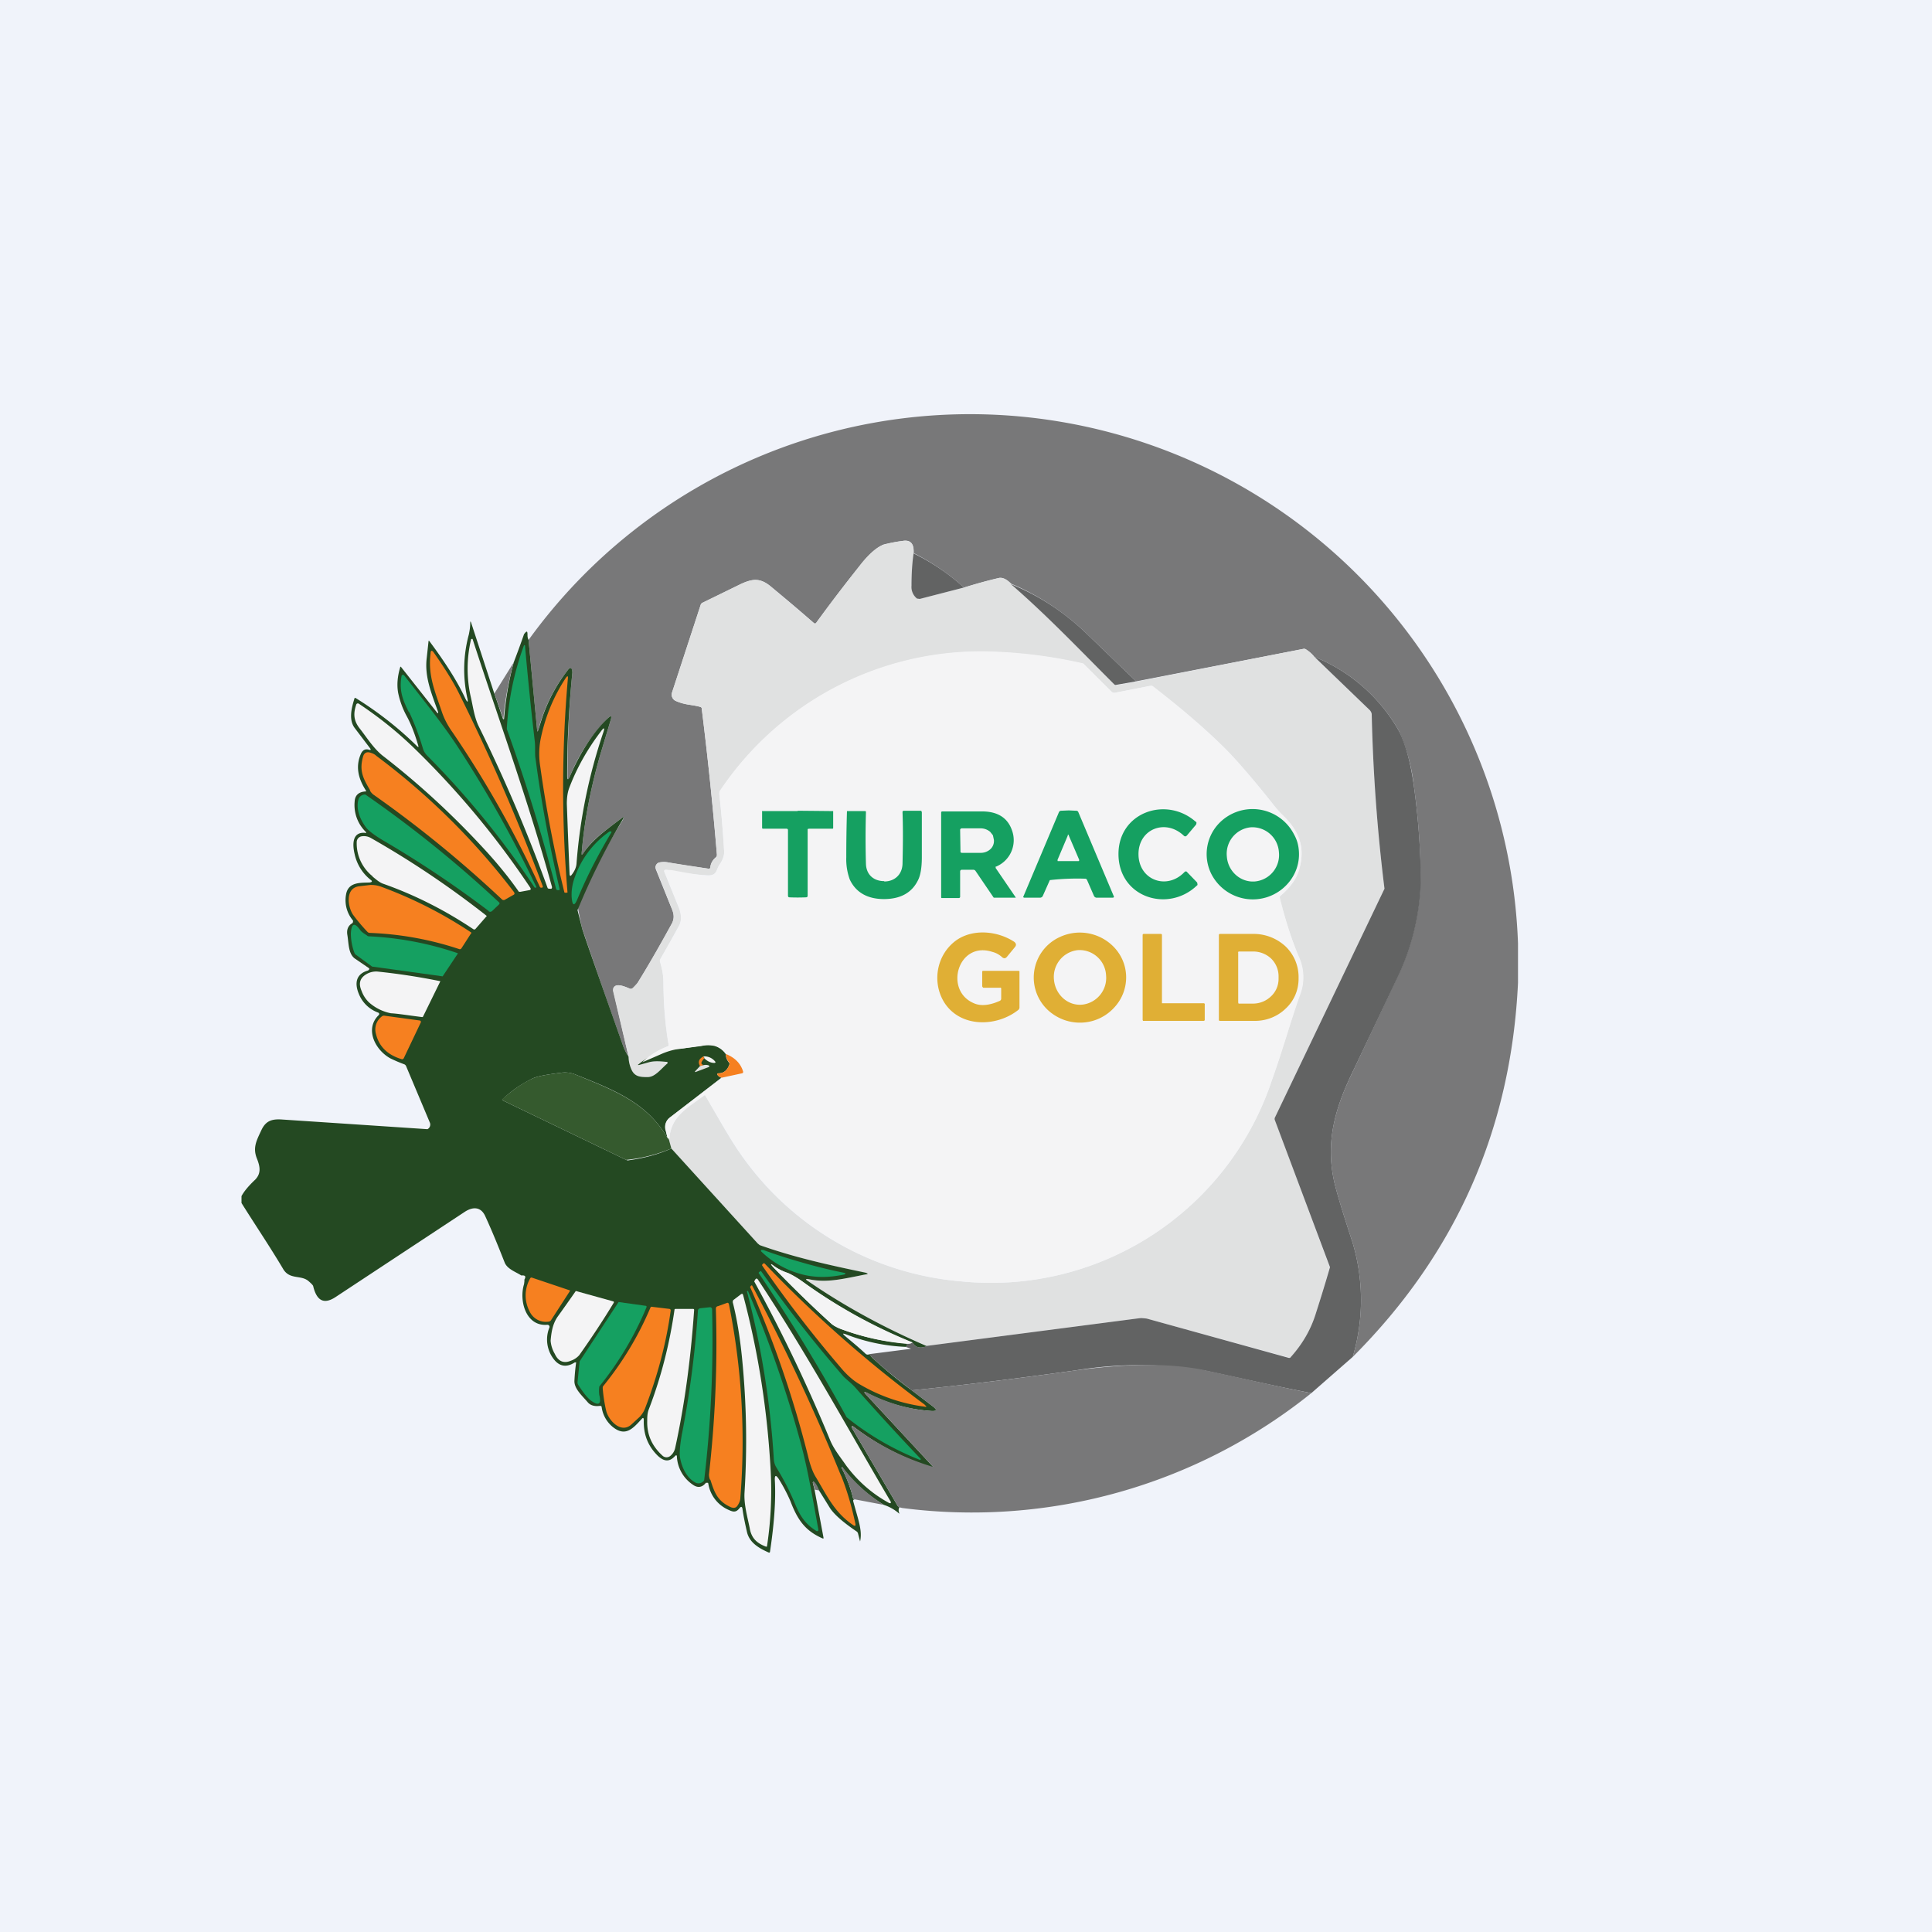 <?xml version='1.0' encoding='utf-8'?>
<!-- by TradeStack -->
<svg width="56" height="56" viewBox="0 0 56 56" xmlns="http://www.w3.org/2000/svg"><path fill="#F0F3FA" d="M0 0h56v56H0z" /><path d="M44 27.34v1.15c-.2 4.24-1.8 7.85-4.79 10.84A5.8 5.8 0 0 0 39.2 36c-.21-.64-.37-1.15-.47-1.52-.36-1.29-.05-2.34.52-3.5l1.22-2.59a6.9 6.9 0 0 0 .7-2.77c.02-.86-.06-1.93-.19-2.85a5.34 5.34 0 0 0-.43-1.58 4.93 4.93 0 0 0-2.45-2.15.96.96 0 0 0-.25-.22.1.1 0 0 0-.08-.01l-4.84.94-1.42-1.37a7.19 7.19 0 0 0-2.2-1.46c-.13-.13-.24-.18-.34-.17-.18.04-.53.13-1.03.28-.44-.4-.93-.73-1.46-1 .02-.23-.06-.4-.32-.35-.23.03-.41.07-.54.1-.27.1-.56.44-.71.63-.43.54-.85 1.09-1.25 1.64-.02.03-.05.03-.08 0-.43-.38-.85-.73-1.25-1.06-.3-.24-.51-.22-.86-.06l-1.1.54a.1.1 0 0 0-.06.06l-.83 2.54a.2.2 0 0 0 .11.25c.28.12.46.1.71.17.03.01.04.03.04.05a104.27 104.27 0 0 1 .44 4.23.1.1 0 0 1-.03.08.45.45 0 0 0-.16.28c0 .04-.02.05-.05.05-.33-.05-.72-.1-1.16-.18a.67.67 0 0 0-.27 0 .15.15 0 0 0-.1.2l.47 1.16c.06.15.07.28-.02.44-.37.68-.7 1.24-.98 1.69a.66.66 0 0 1-.14.15.07.07 0 0 1-.08.02c-.12-.05-.43-.2-.48 0-.01.03-.01.05 0 .07l.44 1.9c-.06-.1-.11-.19-.15-.29a240.1 240.1 0 0 1-1.2-3.44 11.5 11.5 0 0 1-.12-.6c.37-.88.8-1.73 1.3-2.53.05-.1.04-.11-.05-.04-.45.34-.83.6-1.1 1.01-.03.05-.05.05-.04-.01.08-.97.27-1.93.55-2.89l.3-1c.02-.09 0-.1-.07-.04a5.16 5.16 0 0 0-1.12 1.7c-.05.12-.07.11-.07-.01 0-1 .04-2 .14-2.99 0-.06-.01-.1-.04-.12a.07.07 0 0 0-.05-.01 4.73 4.73 0 0 0-.9 1.8c-.02.04-.02.03-.03 0l-.25-2.62a15.78 15.78 0 0 1 15.45-6.32A15.91 15.91 0 0 1 44 27.34Z" fill="#787879" /><path d="M26.48 16.04c-.04.28-.06.59-.06.94 0 .16.05.28.16.37.02.01.05.02.07.01l1.3-.33a11 11 0 0 1 1.02-.28c.1-.01.21.04.33.17 1.04.91 2.01 1.93 2.99 2.91.02.02.04.03.07.03l.57-.1 4.84-.95a.1.1 0 0 1 .08.01c.09.06.17.13.24.22l1.62 1.55c.03.04.05.08.05.13a50.06 50.06 0 0 0 .37 5.04l-3.17 6.62a.1.1 0 0 0 0 .08l1.58 4.27a49.11 49.11 0 0 1-.39 1.32c-.15.48-.4.91-.74 1.3a.05.05 0 0 1-.05 0l-4.13-1.13a.53.53 0 0 0-.21-.01l-6.15.8a19.36 19.36 0 0 1-3.45-1.87c-.09-.07-.08-.08.03-.06.52.11.98-.01 1.64-.14.07-.01.07-.02 0-.04-1.05-.23-2.06-.45-3.07-.81a.16.16 0 0 1-.06-.05l-2.5-2.75-.06-.22c.01-.71.55-.97 1-1.31.02-.02.04-.02.05 0 .48.85.8 1.39.98 1.64a8.66 8.66 0 0 0 6.42 3.74 8.58 8.58 0 0 0 9.02-5.84c.3-.86.53-1.67.8-2.45a1.43 1.43 0 0 0-.04-1.14c-.2-.5-.38-1.06-.54-1.68 0-.03 0-.05.03-.07.28-.23.46-.5.54-.77.19-.67-.04-1.15-.52-1.6a2.05 2.05 0 0 1-.21-.24 23.1 23.1 0 0 0-1.28-1.51c-.55-.57-1.3-1.22-2.23-1.94a.1.1 0 0 0-.08-.02l-1.02.2a.12.12 0 0 1-.11-.04l-.81-.8a13.8 13.8 0 0 0-2.51-.34 9.1 9.1 0 0 0-8 4 .18.18 0 0 0-.04.12c.07.62.11 1.18.14 1.66 0 .12-.04.25-.14.39-.09.13-.06.31-.33.3a7.62 7.62 0 0 1-1.22-.16c-.04 0-.06.03-.04.07l.41 1.02c.09.22.09.4 0 .55a58 58 0 0 1-.53.95.1.1 0 0 0-.01.07c.07.23.1.43.1.61 0 .63.05 1.22.15 1.8 0 .02 0 .04-.03.05-.28.11-.53.27-.73.46a.27.27 0 0 0-.1.05c-.04.03-.04.04 0 .03l.3-.08c.17-.05.38-.02.51 0h.02a.03.03 0 0 1 0 .04c-.2.16-.36.38-.58.39-.22 0-.4-.01-.48-.25a.92.92 0 0 1-.07-.34l-.45-1.9v-.07c.06-.2.37-.05.5 0 .02 0 .04 0 .07-.02l.14-.15c.28-.45.6-1.01.98-1.7.09-.15.08-.28.02-.43a68.87 68.87 0 0 1-.48-1.22.15.15 0 0 1 .1-.14.67.67 0 0 1 .28 0l1.16.18c.03 0 .05-.01.05-.05.01-.1.06-.2.16-.28a.1.1 0 0 0 .03-.08 104.27 104.27 0 0 0-.44-4.23.05.05 0 0 0-.04-.05c-.25-.07-.43-.05-.7-.17a.2.2 0 0 1-.12-.25l.83-2.54a.1.1 0 0 1 .05-.06l1.11-.54c.34-.16.56-.18.86.06l1.25 1.06c.03.03.06.03.08 0 .4-.55.82-1.1 1.25-1.64.14-.19.44-.54.71-.62.13-.04.3-.08.54-.11.26-.04.33.12.32.36Z" fill="#E0E1E1" /><path d="m27.94 17.03-1.28.33-.08-.01a.43.43 0 0 1-.16-.37c0-.35.02-.66.06-.94.53.26 1.02.59 1.46.99ZM32.93 19.75l-.57.1c-.03.01-.05 0-.07-.02-.98-.98-1.95-2-2.99-2.9.83.34 1.56.82 2.21 1.45l1.42 1.37Z" fill="#626363" /><path d="m14.33 20.1.25.74a.02.02 0 0 0 .03 0 9 9 0 0 1 .28-1.64 25.9 25.9 0 0 0 .3-.82c.08-.1.1-.1.1.03 0 .03 0 .07.03.14l.25 2.62c0 .04.01.04.03 0l.1-.32a4.73 4.73 0 0 1 .8-1.48h.05c.03.02.04.07.04.13-.1 1-.15 2-.15 2.99 0 .12.03.13.08.01.25-.58.64-1.26 1.12-1.7.07-.06.09-.05.07.04l-.3 1c-.28.96-.47 1.92-.55 2.89 0 .06 0 .06.04.01.27-.4.65-.67 1.1-1.01.09-.07.1-.06.04.04a20.46 20.46 0 0 0-1.3 2.61l.13.52c.03.12.43 1.26 1.2 3.44.04.1.09.2.15.29 0 .1.02.22.07.34.09.24.26.25.48.25.22 0 .38-.23.58-.4a.03.03 0 0 0-.02-.04c-.13-.01-.34-.04-.52.01l-.29.08c-.04 0-.04 0 0-.03a1.95 1.95 0 0 1 1.2-.44l.61-.09a.85.85 0 0 1 .39 0c.14.05.25.13.33.24-.02.08.01.16.08.25a.06.06 0 0 1 .01.06c-.06.17-.17.25-.31.25-.04 0-.05.02-.03.05.02.03.06.06.11.08l-1.49 1.15a.34.34 0 0 0-.13.37l.06.23c-.59-1.03-1.56-1.4-2.66-1.84a.81.81 0 0 0-.4-.06c-.4.05-.69.1-.83.16a3.4 3.4 0 0 0-.88.6c-.03.02-.03.03 0 .05l3.57 1.72c.02.01.05.02.08.01.44-.06.85-.17 1.23-.34l2.5 2.75.06.05c1.01.36 2.02.58 3.07.8.08.03.08.04 0 .05-.66.13-1.12.25-1.64.14-.1-.02-.12 0-.02.06 1.02.7 2.16 1.33 3.44 1.88-.2.08-.33.04-.42-.1a14.82 14.82 0 0 1-3.2-1.78c-.15-.1-.28-.18-.4-.23-.16-.06-.3-.13-.42-.22s-.1-.05.05.11c.56.58 1.1 1.1 1.62 1.57.06.06.17.11.33.17.6.22 1.21.35 1.84.4.03.02.03.04.02.06 0 .02-.01.03-.04.04a5.39 5.39 0 0 1-1.72-.36c-.11-.04-.12-.03-.03.05.19.16.4.33.6.52.04.02.07.02.1 0 .04.05.07.1.1.12.36.33.73.64 1.13.93l.63.48c.1.09.1.12-.04.12a4.67 4.67 0 0 1-1.86-.51c-.12-.07-.14-.05-.04.05l1.93 2.08v.02a7.23 7.23 0 0 1-2.3-1.18c-.07-.05-.08-.03-.05.04l.1.17 1.22 2.08.05.04c-.03.05-.03.11 0 .18h-.01a1.26 1.26 0 0 0-.44-.25 4.37 4.37 0 0 1-1.22-1.1l-.01.02a3.86 3.86 0 0 1 .34.9l.05.02c-.02 0-.04 0-.05.03v.02c.15.56.27.85.2 1.17 0 .02 0 .02 0 0l-.06-.23a.1.1 0 0 0-.04-.06c-.4-.27-.66-.5-.78-.69a51.17 51.17 0 0 0-.47-.75c-.02 0-.02.02-.02.03l.05.2.26 1.39c0 .03 0 .03-.03.02-.5-.22-.72-.53-.93-1.08-.09-.21-.2-.42-.33-.63-.09-.14-.13-.13-.12.04.03.56-.02 1.25-.14 2.05 0 .03-.02.04-.04.03-.27-.12-.56-.28-.63-.6-.05-.22-.1-.45-.13-.67-.01-.06-.04-.07-.08-.02-.1.13-.18.12-.31.06a1 1 0 0 1-.6-.77l-.01-.02h-.06c-.11.14-.24.15-.37.06a1.05 1.05 0 0 1-.47-.82c0-.04-.02-.05-.05-.02-.18.2-.34.15-.51-.01-.28-.28-.41-.61-.4-1.02 0-.08-.02-.09-.07-.03-.24.26-.46.52-.83.22a.9.9 0 0 1-.32-.57c0-.03-.02-.04-.05-.04-.15.02-.27-.01-.35-.1-.18-.21-.4-.4-.39-.63a5.87 5.87 0 0 1 .05-.53h-.04c-.23.15-.43.12-.59-.07a.93.93 0 0 1-.15-.93.06.06 0 0 0-.06-.09c-.62.05-.82-.7-.67-1.18l.01-.08v-.05c.05-.09.03-.13-.09-.12-.15-.1-.4-.18-.48-.37-.15-.38-.34-.86-.57-1.36-.13-.27-.36-.26-.58-.12L9.72 37.6c-.37.24-.55.05-.64-.31 0-.03-.05-.08-.13-.15-.22-.2-.56-.03-.75-.37-.38-.64-.8-1.26-1.2-1.9v-.2c.08-.15.22-.31.4-.48.16-.17.15-.35.05-.6-.13-.32-.02-.52.13-.84.13-.27.31-.32.6-.3a8849.42 8849.42 0 0 1 4.21.28.15.15 0 0 0 .07-.19l-.69-1.64a.1.1 0 0 0-.05-.05 4.38 4.38 0 0 1-.4-.17c-.43-.23-.76-.84-.35-1.25a.05.05 0 0 0 .02-.05.05.05 0 0 0-.03-.03.95.95 0 0 1-.55-.52c-.14-.32-.1-.6.26-.7l.02-.02a.03.03 0 0 0 0-.05l-.41-.28c-.18-.14-.17-.41-.21-.67-.03-.16.02-.28.14-.35a.05.05 0 0 0 .02-.04.05.05 0 0 0 0-.04.91.91 0 0 1-.2-.75c.06-.37.42-.34.68-.35.08-.01.09-.04.03-.08a1.3 1.3 0 0 1-.46-.74c-.07-.29-.07-.65.3-.62a.02.02 0 0 0 .03 0v-.02a1.09 1.09 0 0 1-.33-.89c.01-.18.12-.28.32-.29a.02.02 0 0 0 .01 0v-.02c-.22-.34-.32-.7-.14-1.09.05-.09.12-.13.22-.1.06.02.07 0 .03-.05l-.44-.58c-.17-.23-.1-.55-.01-.84 0-.03.03-.04.05-.02.66.41 1.25.88 1.76 1.38.05.05.06.04.04-.02-.1-.34-.21-.62-.33-.84a2.43 2.43 0 0 1-.25-.68c-.04-.23-.02-.47.06-.74 0-.02.02-.02.03 0l1.05 1.33h.02v-.03c-.2-.56-.4-1.03-.33-1.58l.05-.46c0-.03.01-.04.03-.01.47.63.81 1.17 1.03 1.64.07.15.1.14.06-.02a3.87 3.87 0 0 1 .05-1.82c.02-.1.04-.21.04-.33 0-.06.01-.06.03 0l.67 2.05Z" fill="#244922" /><path d="M13.65 20.22a3.7 3.7 0 0 1 0-1.67c0-.02.01-.03.03-.03h.02v.01c.77 2.37 1.6 4.65 2.3 7.18 0 .04-.01.06-.06.05h-.03l-.03-.01-.01-.02a46.09 46.09 0 0 0-1.99-4.67c-.13-.26-.17-.58-.23-.84Z" fill="#F4F4F5" /><path d="M15.52 21.97c.18 1.36.4 2.48.7 3.8 0 .02 0 .03-.02.03h-.03a.05.05 0 0 1-.05-.03 52.36 52.36 0 0 0-1.43-4.64 8.23 8.23 0 0 1 .5-2.43.03.03 0 0 1 .03.02v.03c.08.89.17 1.8.28 2.73.02.16 0 .35.02.5Z" fill="#15A061" /><path d="M19.4 33.07c-.01-.05-.03-.07-.05-.08l-.05-.23a.34.34 0 0 1 .12-.37l1.5-1.15.6-.13c.02 0 .03-.02.02-.05a.8.8 0 0 0-.5-.5.58.58 0 0 0-.32-.24.85.85 0 0 0-.39 0l-.62.08c-.17.02-.36.07-.56.16l-.53.23c.2-.2.45-.35.73-.46.03 0 .04-.03.03-.05-.1-.58-.14-1.17-.15-1.8 0-.18-.03-.38-.1-.6a.1.1 0 0 1 .01-.08 58 58 0 0 0 .54-.95c.08-.15.08-.33 0-.55l-.42-1.02c-.02-.05 0-.07.05-.07l.16.01c.53.1.88.16 1.05.16.27 0 .24-.18.33-.31.1-.14.15-.27.14-.4-.03-.47-.07-1.03-.14-1.65 0-.04 0-.09.03-.12a9.1 9.1 0 0 1 8-4.01 13.8 13.8 0 0 1 2.52.34l.81.81a.12.12 0 0 0 .11.04l1.02-.2a.1.1 0 0 1 .09.02c.93.72 1.67 1.37 2.22 1.94.29.3.71.8 1.28 1.51l.2.23c.5.46.72.94.53 1.61-.07.28-.26.53-.54.77a.06.06 0 0 0-.02.07c.15.62.33 1.18.54 1.68a1.43 1.43 0 0 1 .04 1.14c-.28.78-.5 1.6-.81 2.45a8.58 8.58 0 0 1-9.02 5.84 8.66 8.66 0 0 1-6.41-3.74c-.18-.25-.5-.8-.99-1.63 0-.03-.03-.03-.05-.01-.45.34-.99.6-1 1.31Z" fill="#F4F4F5" /><path d="M13.32 20.13a59.04 59.04 0 0 1 2.41 5.55c.01.03 0 .05-.03.05h-.03l-.02-.02a30.87 30.87 0 0 0-2.53-4.48c-.15-.21-.25-.41-.31-.59-.2-.59-.41-1.06-.33-1.7 0-.09.04-.1.09-.03.3.43.56.83.75 1.22Z" fill="#F68020" /><path d="m39.21 39.33-1.2 1.05c-1.03-.2-1.67-.35-3.07-.65a11.32 11.32 0 0 0-3.75-.01c-1.58.22-3.17.42-4.76.58-.4-.3-.77-.6-1.13-.93a.44.44 0 0 1-.1-.12l1.17-.15c.04 0 .04 0 0-.02l-.12-.04a.09.09 0 0 0 .04-.04c.01-.02 0-.04-.02-.05.09 0 .15-.01.18-.04.09.15.23.19.42.1l6.15-.8c.07-.01.14 0 .22.01l4.12 1.14c.02 0 .04 0 .05-.02.34-.38.59-.8.74-1.3a48.85 48.85 0 0 0 .4-1.31l-1.6-4.27a.1.1 0 0 1 .01-.08l3.17-6.62a50.09 50.09 0 0 1-.37-5.05c0-.04-.02-.08-.05-.12l-1.61-1.55a4.93 4.93 0 0 1 2.45 2.15c.2.4.34.93.43 1.58.13.92.21 2 .2 2.85a6.9 6.9 0 0 1-.7 2.77l-1.23 2.59c-.57 1.16-.88 2.21-.52 3.5.1.37.26.88.47 1.52a5.8 5.8 0 0 1 .01 3.33Z" fill="#626363" /><path d="M14.89 19.2a9 9 0 0 0-.3 1.65v-.01l-.26-.74.56-.9Z" fill="#787879" /><path d="M11.85 20.64c-.2-.39-.28-.66-.21-1.05a.04.04 0 0 1 .03-.03h.02l.02.01c.52.67 1.1 1.38 1.54 2.05a34.5 34.5 0 0 1 2.3 4.1l-.03.01h-.02a25.18 25.18 0 0 0-3.12-3.83.5.5 0 0 1-.12-.2 7.56 7.56 0 0 0-.4-1.06Z" fill="#15A061" /><path d="M16.46 19.67a36.32 36.32 0 0 0-.01 6.2h-.02l-.02.01-.05-.01a35.91 35.91 0 0 1-.7-3.65 2.3 2.3 0 0 1 0-.74 5 5 0 0 1 .74-1.83c.05-.07.07-.06.06.02Z" fill="#F68020" /><path d="M11.1 21.91c-.27-.21-.48-.55-.67-.79-.19-.24-.19-.45-.1-.71l.01-.01a.03.03 0 0 1 .03-.01h.02c.6.4 1.14.83 1.66 1.34a24.99 24.99 0 0 1 3.32 4c.02.04.02.06-.02.07l-.27.05c-.02 0-.05 0-.06-.03-.28-.4-.63-.83-1.05-1.28-.9-.97-1.86-1.85-2.87-2.63ZM16.51 25.35a344.2 344.2 0 0 1-.08-2.05c0-.18.02-.34.08-.49.22-.57.52-1.1.9-1.6.1-.14.13-.13.07.04a15.46 15.46 0 0 0-.77 3.79c-.01.11-.06.22-.15.33-.03.03-.04.02-.05-.02Z" fill="#F4F4F5" /><path d="M10.73 22.91c-.2-.34-.33-.57-.2-1 .03-.08.09-.12.18-.1.08.02.15.05.2.1a20.19 20.19 0 0 1 3.99 3.95c.02.04.02.06-.02.08l-.23.13c-.04.03-.08.02-.1 0-1.17-1.1-2.42-2.12-3.73-3.04a.39.39 0 0 1-.1-.12Z" fill="#F68020" /><path d="M14.17 26.41a30.65 30.65 0 0 0-2.98-2c-.28-.16-.47-.3-.56-.4-.19-.24-.32-.56-.24-.84a.2.2 0 0 1 .2-.14 34 34 0 0 1 3.89 3.14.06.06 0 0 1-.02.05l-.2.19c-.03.02-.06.03-.1 0ZM33 24.77c.01.74.82 1.04 1.33.51.03-.03.06-.03.08 0l.29.3.01.05c0 .02 0 .03-.02.04-.83.79-2.25.35-2.27-.89-.02-1.23 1.38-1.72 2.24-.96.02 0 .02.02.02.04l-.01.04-.27.32c-.03.03-.06.03-.09 0-.53-.5-1.32-.19-1.31.55ZM37.65 24.69c.02.34-.1.68-.34.94a1.35 1.35 0 0 1-2.2-.3 1.29 1.29 0 0 1 .2-1.44 1.35 1.35 0 0 1 2.2.3c.09.16.13.32.14.5ZM30.98 23.49l.22.01c.03 0 .05.02.06.05l1.02 2.42c.02.03 0 .05-.03.05h-.45a.09.09 0 0 1-.09-.05l-.2-.46a.07.07 0 0 0-.04-.04 7.04 7.04 0 0 0-1.04.04l-.2.45a.09.09 0 0 1-.08.06h-.45c-.04 0-.05-.02-.03-.05l1.02-2.42a.07.07 0 0 1 .06-.05l.23-.01ZM23.12 23.5a631.18 631.18 0 0 1 1.03.01V23.99c0 .02 0 .03-.02.03h-.68l-.04.01v1.93c0 .04-.02.05-.06.05a5.43 5.43 0 0 1-.46 0c-.03 0-.05-.01-.05-.05v-1.9a.04.04 0 0 0-.04-.04h-.69c-.01 0-.02-.01-.02-.03v-.46a.02.02 0 0 1 0-.02.03.03 0 0 1 .02 0h1.01ZM25.63 25.55c.3 0 .52-.2.53-.51.01-.45.02-.95 0-1.5 0-.02.01-.04.04-.04h.49a.04.04 0 0 1 .02.01v.02h.01v1.32c0 .3-.04.51-.1.64-.19.41-.55.57-1 .57-.43 0-.8-.16-.99-.57a1.71 1.71 0 0 1-.1-.64 42.35 42.35 0 0 1 .02-1.34h.51c.03 0 .04 0 .04.03a26 26 0 0 0 0 1.5c.01.31.22.5.53.5ZM28.87 25.11a.03.03 0 0 0-.01.03v.02l.58.85v.01h-.62c-.01 0-.02 0-.03-.02l-.51-.75a.08.08 0 0 0-.07-.04h-.33c-.03 0-.05.02-.05.05V26a.04.04 0 0 1-.03.03h-.5c-.01 0-.02 0-.02-.03v-2.44c0-.03.01-.04.04-.04h1.18c.44.01.71.2.83.54a.83.83 0 0 1-.46 1.06Z" fill="#15A061" /><path d="M35.56 24.82c.03.44.4.76.81.73a.77.77 0 0 0 .7-.85.77.77 0 0 0-.82-.72.77.77 0 0 0-.69.84ZM27.83 24.05a.05.05 0 0 1 .05-.04h.54a.43.43 0 0 1 .28.1l.08.1.03.14v.03c0 .09-.04.18-.11.24a.41.41 0 0 1-.28.1h-.54a.05.05 0 0 1-.04-.02v-.02l-.01-.63Z" fill="#F4F4F5" /><path d="M16.57 26c-.01-.19.02-.39.1-.6a2.69 2.69 0 0 1 1-1.3h.03c.02 0 .03 0 .02.03-.4.67-.72 1.3-.97 1.9-.1.25-.16.24-.18-.03Z" fill="#15A061" /><path d="m30.65 24.93.3-.71v-.02a.03.03 0 0 1 .03 0v.02l.3.7v.02a.02.02 0 0 1-.02.02h-.6a.02.02 0 0 1 0-.03ZM10.8 25.4a1.22 1.22 0 0 1-.46-1 .17.17 0 0 1 .15-.16.4.4 0 0 1 .26.05 26.86 26.86 0 0 1 3.36 2.26l-.34.39h-.04c-.82-.55-1.7-1-2.64-1.33-.12-.05-.21-.14-.29-.2Z" fill="#F4F4F5" /><path d="m13.65 27.06-.27.42c-.02.03-.04.04-.07.03a9.3 9.3 0 0 0-2.6-.47.1.1 0 0 1-.06-.03c-.17-.18-.31-.35-.42-.5-.15-.23-.23-.76.17-.82l.34-.04c.1 0 .2.01.33.06a12.53 12.53 0 0 1 2.59 1.32v.03Z" fill="#F68020" /><path d="M10.7 27.14a9.3 9.3 0 0 1 2.57.49v.01l-.44.66-2.02-.28h-.02l-.48-.35a.12.12 0 0 1-.04-.06 1.62 1.62 0 0 1-.1-.56c.02-.3.11-.32.28-.08.01.02.07.07.18.14.02.02.04.03.07.03Z" fill="#15A061" /><path d="M29.02 28.66a.04.04 0 0 0-.01-.03.03.03 0 0 0-.02 0h-.49l-.02-.02-.01-.02v-.42c0-.02.01-.03.03-.03h1.03l.02.01v1.04a.1.1 0 0 1-.03.08c-.64.51-1.7.52-2.16-.23-.36-.6-.2-1.4.38-1.8.48-.32 1.17-.26 1.66.06.06.05.06.1.02.15l-.23.28c-.05.06-.1.06-.16 0a.65.65 0 0 0-.27-.14c-.99-.32-1.41 1.12-.53 1.49.2.09.46.06.75-.07a.07.07 0 0 0 .04-.06v-.3ZM32.64 28.26a1.28 1.28 0 0 1-.34.94 1.34 1.34 0 0 1-.92.44c-.36.02-.7-.1-.97-.33a1.29 1.29 0 0 1 .31-2.15 1.37 1.37 0 0 1 1.47.2c.27.23.43.55.45.9ZM34.92 29.12v.44a.03.03 0 0 1-.03.03h-1.76l-.01-.03V27.1a.03.03 0 0 1 .03-.03h.5a.03.03 0 0 1 .03.03v1.98h1.21a.03.03 0 0 1 .03.04ZM35.33 27.1a.03.03 0 0 1 .03-.03h1a1.36 1.36 0 0 1 .9.36 1.23 1.23 0 0 1 .38.87v.07c0 .33-.13.64-.38.87-.24.23-.57.36-.92.35h-.99a.03.03 0 0 1-.02-.03V27.1Z" fill="#E0AF35" /><path d="M30.55 28.4c.04.43.4.76.82.72a.78.78 0 0 0 .69-.85.77.77 0 0 0-.82-.73.78.78 0 0 0-.69.86ZM35.88 27.61a.04.04 0 0 1 .04-.03h.4a.76.76 0 0 1 .52.2.72.72 0 0 1 .22.51v.08c0 .2-.08.38-.22.51a.75.75 0 0 1-.52.21H35.9l-.01-.03V27.6ZM12.26 29.47a.03.03 0 0 1-.03.01c-.4-.05-.7-.1-.9-.11a1.35 1.35 0 0 1-.64-.32.88.88 0 0 1-.21-.33c-.1-.23-.04-.39.17-.5a.57.57 0 0 1 .28-.06 18.79 18.79 0 0 1 1.83.28v.01l-.5 1.02Z" fill="#F4F4F5" /><path d="m12.2 29.63-.5 1.05c-.02.02-.04.03-.06.02-.4-.12-.65-.36-.74-.72-.06-.2.01-.4.17-.52a.09.09 0 0 1 .07-.02l1.03.14a.04.04 0 0 1 .03.04v.01ZM20.92 31.24c-.06-.02-.1-.05-.12-.08-.02-.04-.01-.05.03-.05.15 0 .25-.09.31-.25a.06.06 0 0 0 0-.06c-.08-.09-.1-.17-.1-.25.27.11.43.28.5.51 0 .03 0 .04-.03.05l-.6.13ZM20.4 30.62c0 .03 0 .05.02.05-.11.12-.12.18-.02.2l-.11.03c-.07-.12-.03-.21.1-.28Z" fill="#F68020" /><path d="m20.42 30.67-.03-.05a.4.4 0 0 1 .34.15c.02.02.01.03-.02.04-.1 0-.2-.04-.3-.14Z" fill="#F4F4F5" /><path d="m20.29 30.9.12-.03c.06-.01.1 0 .13.01.03.02.03.04 0 .05l-.37.14c-.03.01-.04 0-.01-.03l.13-.14Z" fill="#E0E1E1" /><path d="M19.35 32.99c.02 0 .04.03.05.08l.06.22a4.61 4.61 0 0 1-1.31.33l-3.57-1.72c-.03-.02-.03-.03 0-.06.31-.27.6-.47.88-.59.14-.06.42-.11.84-.16.12-.01.25 0 .39.06 1.1.45 2.07.81 2.66 1.84Z" fill="#355A2E" /><path d="M23.27 36.6a15.08 15.08 0 0 0 1.23.3v.02a.03.03 0 0 1-.02.02c-.46.1-.89.1-1.3-.02a2.66 2.66 0 0 1-1.12-.65.03.03 0 0 1 0-.03l.01-.01h.05c.38.14.76.26 1.15.37Z" fill="#15A061" /><path d="M26.8 40.72c.07.05.07.07-.02.05a4.96 4.96 0 0 1-1.87-.65c-.17-.1-.36-.26-.55-.49a36.02 36.02 0 0 1-2.27-2.95c0-.01 0-.03.02-.04l.01-.02h.04a36.2 36.2 0 0 0 4.65 4.1Z" fill="#F68020" /><path d="M26.45 38.91c-.03.03-.1.04-.18.04a7.27 7.27 0 0 1-1.85-.41 1.03 1.03 0 0 1-.32-.17c-.52-.47-1.06-1-1.62-1.57-.16-.16-.17-.2-.05-.1.12.08.26.15.42.2.12.06.25.13.4.24 1 .72 2.06 1.31 3.2 1.77Z" fill="#F4F4F5" /><path d="M22.07 36.86c.78 1.1 1.48 2 2.38 3.04.1.1.25.21.36.34a72.54 72.54 0 0 0 1.88 2.05v.01a.03.03 0 0 1-.04.01 8.15 8.15 0 0 1-2.11-1.23 52.55 52.55 0 0 0-2.55-4.18s0-.02.02-.03l.01-.01c.02-.02.04-.02.05 0Z" fill="#15A061" /><path d="M15.89 38.31a.52.52 0 0 1-.54-.3.99.99 0 0 1 .02-.96.04.04 0 0 1 .04-.02l1.1.37h.01v.02l-.55.85a.1.1 0 0 1-.08.04Z" fill="#F68020" /><path d="M24.52 42.47c-.15-.22-.35-.46-.46-.73a46.17 46.17 0 0 0-2.2-4.6l.02-.03.01-.02c.03-.04.05-.04.08 0 1.44 2.18 2.59 4.3 3.85 6.44v.04h-.04c-.5-.27-.92-.64-1.26-1.1Z" fill="#F4F4F5" /><path d="M24.38 42.77c.16.4.3.86.41 1.38.02.08 0 .1-.07.05-.54-.37-.75-.85-1.07-1.38-.1-.16-.17-.37-.23-.62a30.94 30.94 0 0 0-1.68-4.9l.02-.02c.02-.03.04-.03.05 0a59.04 59.04 0 0 1 2.57 5.5Z" fill="#F68020" /><path d="m16.69 37.42 1.08.3a.03.03 0 0 1 .02.01.03.03 0 0 1 0 .03c-.32.53-.66 1.04-1 1.52a.57.57 0 0 1-.24.16c-.21.09-.37.02-.47-.2a.88.88 0 0 1-.12-.38c.02-.22.05-.47.2-.69a65.71 65.71 0 0 0 .53-.75Z" fill="#F4F4F5" /><path d="M23.02 43.53a7.53 7.53 0 0 0-.52-1 .5.5 0 0 1-.07-.23 25.2 25.2 0 0 0-.78-4.87l.02-.01h.01a34.5 34.5 0 0 1 1.53 4.41c.21.78.36 1.68.51 2.5v.03a.04.04 0 0 1-.03.02h-.02c-.34-.21-.49-.45-.65-.85Z" fill="#15A061" /><path d="M21.73 44.29c-.06-.3-.17-.68-.15-1.02.08-1.28.06-2.57-.07-3.89-.06-.61-.15-1.16-.27-1.63 0-.03 0-.05.02-.07l.21-.16c.04-.03.06-.02.07.02.45 1.69.71 3.4.8 5.13a10.7 10.7 0 0 1-.11 2.16h-.03c-.26-.1-.42-.24-.47-.54Z" fill="#F4F4F5" /><path d="M17.37 40.2a.95.95 0 0 0 0 .23c.07.28-.02.33-.25.16-.1-.08-.22-.23-.36-.45a.12.12 0 0 1-.02-.08l.06-.59v-.01l1.13-1.72.79.11.02.01v.03a9.37 9.37 0 0 1-1.37 2.3Z" fill="#15A061" /><path d="M20.58 42.89a.38.38 0 0 1-.03-.15c.18-1.6.25-3.2.2-4.8 0-.04.01-.07.06-.08l.25-.09c.04-.02.06 0 .07.04.37 1.85.48 3.71.33 5.6 0 .07-.03.15-.07.21-.05.09-.11.1-.2.07-.4-.18-.48-.43-.6-.8ZM19.4 37.94a.04.04 0 0 1 .04.04v.01c-.13.95-.38 1.88-.73 2.8a.76.76 0 0 1-.17.28l-.25.23c-.31.26-.66-.15-.72-.41a4.4 4.4 0 0 1-.1-.65c0-.03 0-.05.02-.07a9.37 9.37 0 0 0 1.36-2.26c.01-.03.03-.04.06-.03l.5.06Z" fill="#F68020" /><path d="M19.77 41.55c.23-1.2.38-2.37.46-3.56 0-.04.03-.06.07-.07l.28-.03a.06.06 0 0 1 .06.06 34.29 34.29 0 0 1-.23 4.96.2.2 0 0 1-.24.07c-.26-.13-.41-.44-.46-.74-.02-.13 0-.36.06-.7Z" fill="#15A061" /><path d="M18.76 41.19c0-.1 0-.23.05-.35.36-.94.6-1.9.74-2.87 0-.02.01-.03.03-.03h.51c.02 0 .03.01.03.03-.1 1.44-.28 2.77-.55 4a.4.4 0 0 1-.14.23.17.17 0 0 1-.22 0c-.31-.28-.46-.61-.45-1.01Z" fill="#F4F4F5" /><path d="M38.01 40.38a15.71 15.71 0 0 1-11.86 3.33l-.08-.02a.08.08 0 0 1-.05-.04 4023.1 4023.1 0 0 1-1.32-2.25c-.03-.08-.02-.09.05-.04a7.22 7.22 0 0 0 2.3 1.16l-1.93-2.08c-.1-.1-.08-.12.04-.06.62.31 1.23.48 1.86.52.13 0 .14-.03.04-.12l-.64-.48c1.6-.16 3.2-.36 4.77-.58 1.17-.16 2.59-.25 3.75 0 1.4.3 2.04.46 3.07.66ZM25.62 43.62l-.84-.16a.17.17 0 0 1-.05-.02 3.87 3.87 0 0 0-.34-.9l.01-.02h.02c.33.44.73.8 1.2 1.1ZM23.74 43.2l-.12-.02-.06-.2c0-.01 0-.02.02-.03h.02l.01.01c.06.07.1.15.13.24Z" fill="#787879" /></svg>